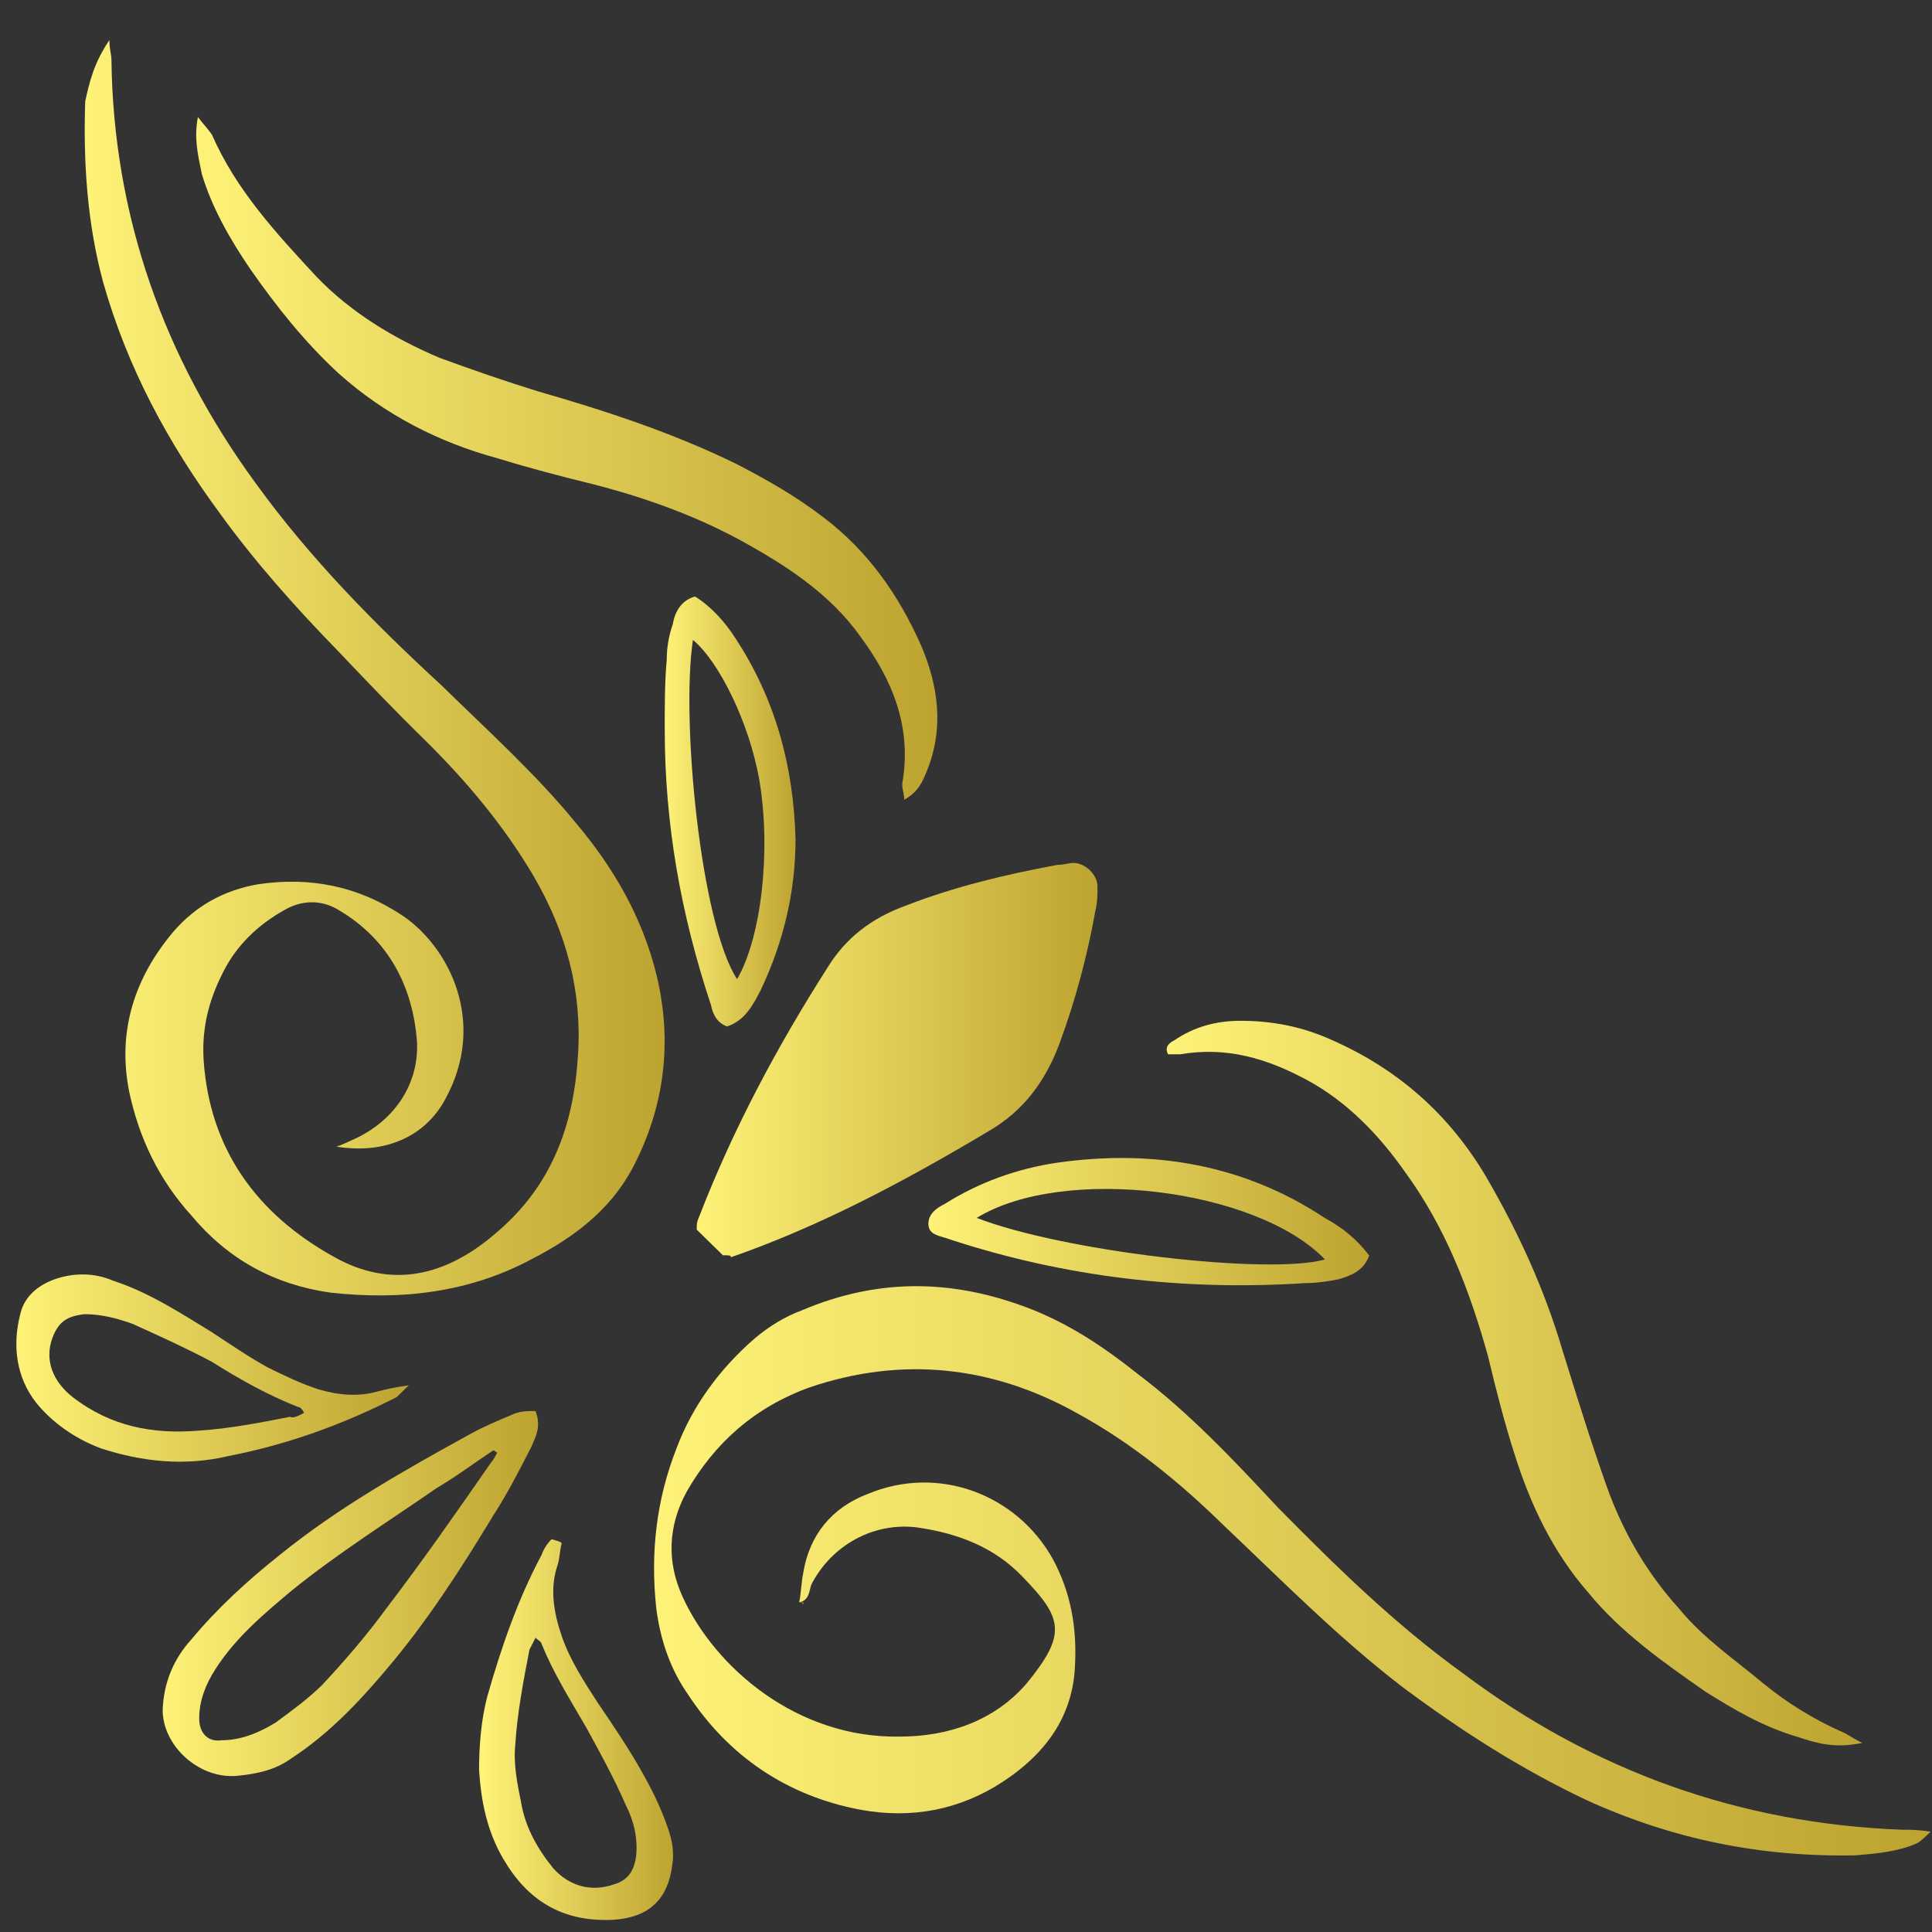 <svg width="47" height="47" viewBox="0 0 47 47" fill="none" xmlns="http://www.w3.org/2000/svg">
<rect x="0" y="0" width="47" height="47" fill="#333333" stroke="none"/>
<path d="M2.662 0.975C2.662 1.215 2.711 1.311 2.711 1.455C2.758 5.245 3.981 8.7 6.232 11.772C7.554 13.596 9.12 15.18 10.736 16.668C11.862 17.772 13.037 18.828 14.016 20.028C14.946 21.132 15.631 22.332 15.973 23.724C16.364 25.355 16.168 26.938 15.384 28.425C14.845 29.433 13.963 30.104 12.934 30.631C11.415 31.446 9.75 31.638 8.036 31.445C6.665 31.252 5.539 30.628 4.658 29.572C3.874 28.708 3.385 27.7 3.141 26.549C2.847 25.061 3.289 23.766 4.22 22.663C4.759 22.039 5.445 21.656 6.277 21.512C7.551 21.321 8.726 21.561 9.803 22.281C10.929 23.049 11.859 24.873 10.83 26.744C10.339 27.655 9.36 28.087 8.184 27.894C8.331 27.846 8.429 27.799 8.527 27.751C9.556 27.319 10.193 26.408 10.145 25.352C10.047 24.009 9.46 22.857 8.236 22.137C7.844 21.897 7.403 21.896 7.012 22.088C6.375 22.424 5.836 22.903 5.493 23.527C5.101 24.247 4.904 24.966 4.953 25.782C5.099 27.941 6.225 29.525 8.134 30.581C9.505 31.35 10.828 31.062 12.053 30.007C13.424 28.856 13.964 27.369 14.062 25.642C14.161 24.107 13.77 22.667 12.987 21.323C12.253 20.075 11.323 18.971 10.295 17.963C9.56 17.243 8.875 16.523 8.19 15.803C7.162 14.747 6.183 13.643 5.351 12.491C4.078 10.764 3.099 8.94 2.512 6.876C2.121 5.437 2.024 3.949 2.073 2.462C2.172 2.03 2.27 1.55 2.662 0.975Z" fill="url(#paint0_linear_101_3781)"/>
<path d="M19.442 38.983C19.491 38.743 19.491 38.503 19.541 38.263C19.688 37.351 20.227 36.68 21.109 36.344C22.823 35.626 24.733 36.346 25.614 37.93C26.054 38.746 26.201 39.609 26.151 40.521C26.102 41.768 25.416 42.68 24.387 43.351C23.358 44.022 22.183 44.262 20.909 44.021C19.146 43.685 17.727 42.724 16.748 41.237C16.307 40.613 16.063 39.893 15.965 39.125C15.819 37.782 15.966 36.486 16.456 35.239C16.849 34.184 17.535 33.272 18.368 32.553C18.711 32.265 19.102 32.025 19.494 31.882C21.405 31.067 23.266 31.116 25.176 31.884C26.106 32.268 26.889 32.796 27.673 33.42C28.946 34.381 30.023 35.533 31.099 36.685C32.519 38.125 33.939 39.517 35.603 40.717C38.737 43.069 42.312 44.366 46.279 44.512C46.474 44.512 46.67 44.512 46.964 44.56C46.817 44.704 46.719 44.8 46.621 44.848C46.18 45.04 45.691 45.088 45.152 45.135C42.85 45.182 40.695 44.749 38.59 43.789C36.974 43.021 35.554 42.108 34.134 41.052C32.567 39.852 31.197 38.46 29.777 37.116C28.7 36.06 27.525 35.1 26.203 34.38C24.146 33.227 21.943 32.986 19.689 33.753C18.367 34.232 17.387 35.095 16.701 36.295C16.26 37.11 16.21 37.974 16.602 38.837C17.385 40.565 19.392 42.293 21.89 42.246C23.065 42.247 24.192 41.864 24.976 40.952C25.956 39.753 25.858 39.369 24.879 38.361C24.194 37.641 23.312 37.305 22.333 37.161C21.255 37.016 20.227 37.592 19.736 38.551C19.687 38.695 19.687 38.935 19.442 38.983Z" fill="url(#paint1_linear_101_3781)"/>
<path d="M17.586 30.537C17.39 30.345 17.145 30.105 16.949 29.913C16.949 29.817 16.949 29.721 16.998 29.625C17.832 27.466 18.91 25.451 20.135 23.533C20.576 22.813 21.213 22.334 21.997 22.046C23.222 21.567 24.446 21.279 25.72 21.04C25.867 21.04 26.014 20.992 26.111 20.992C26.405 20.992 26.699 21.28 26.699 21.568C26.699 21.76 26.699 21.952 26.65 22.144C26.453 23.247 26.159 24.351 25.767 25.406C25.424 26.318 24.884 27.037 24.052 27.517C22.043 28.715 19.986 29.818 17.782 30.585C17.782 30.537 17.733 30.537 17.586 30.537Z" fill="url(#paint2_linear_101_3781)"/>
<path d="M4.814 2.847C4.961 3.039 5.059 3.135 5.157 3.279C5.744 4.622 6.723 5.678 7.702 6.734C8.534 7.598 9.562 8.223 10.688 8.703C11.472 8.991 12.305 9.279 13.088 9.52C14.753 10 16.369 10.529 17.936 11.297C18.67 11.681 19.356 12.065 20.041 12.593C21.118 13.409 21.852 14.465 22.391 15.665C22.831 16.673 22.977 17.729 22.536 18.784C22.438 19.024 22.34 19.264 21.997 19.455C21.997 19.311 21.948 19.215 21.948 19.072C22.194 17.68 21.705 16.529 20.922 15.473C20.236 14.513 19.257 13.841 18.229 13.264C17.054 12.592 15.732 12.112 14.409 11.775C13.626 11.583 12.891 11.391 12.108 11.15C10.688 10.766 9.366 10.094 8.24 9.086C7.407 8.318 6.722 7.454 6.086 6.542C5.596 5.822 5.156 5.054 4.911 4.238C4.814 3.758 4.716 3.374 4.814 2.847Z" fill="url(#paint3_linear_101_3781)"/>
<path d="M45.304 42.4C44.618 42.544 44.178 42.4 43.737 42.256C42.904 42.015 42.17 41.583 41.484 41.151C40.456 40.431 39.428 39.711 38.645 38.751C37.764 37.743 37.226 36.591 36.834 35.343C36.59 34.576 36.394 33.808 36.199 32.992C35.759 31.409 35.172 29.873 34.193 28.529C33.556 27.617 32.773 26.801 31.794 26.273C30.814 25.745 29.835 25.456 28.709 25.648C28.611 25.648 28.513 25.648 28.415 25.648C28.317 25.456 28.464 25.36 28.562 25.312C29.052 24.976 29.59 24.833 30.178 24.833C30.962 24.833 31.696 24.977 32.431 25.314C34.047 26.034 35.271 27.138 36.152 28.626C36.935 29.97 37.571 31.361 38.011 32.849C38.353 33.953 38.696 35.056 39.087 36.16C39.478 37.264 40.066 38.272 40.849 39.136C41.436 39.856 42.219 40.384 42.905 40.96C43.492 41.44 44.129 41.824 44.766 42.112C44.912 42.16 45.01 42.256 45.304 42.4Z" fill="url(#paint4_linear_101_3781)"/>
<path d="M13.028 34.326C13.175 34.71 13.028 34.95 12.93 35.19C12.636 35.765 12.342 36.341 11.999 36.869C11.215 38.164 10.382 39.459 9.402 40.61C8.716 41.425 7.981 42.193 7.099 42.768C6.707 43.056 6.266 43.152 5.776 43.2C4.797 43.295 3.867 42.383 3.965 41.471C4.014 40.848 4.259 40.32 4.651 39.888C5.288 39.121 6.023 38.45 6.807 37.826C8.228 36.675 9.844 35.764 11.412 34.901C11.755 34.709 12.098 34.566 12.441 34.422C12.637 34.326 12.833 34.326 13.028 34.326ZM12.098 35.333C12.049 35.333 12.049 35.285 12 35.285C11.559 35.573 11.118 35.909 10.628 36.196C9.452 37.012 8.227 37.779 7.101 38.69C6.415 39.265 5.729 39.841 5.239 40.608C4.994 40.992 4.847 41.376 4.846 41.808C4.846 42.144 5.042 42.383 5.385 42.336C5.875 42.336 6.315 42.144 6.707 41.904C7.099 41.617 7.491 41.329 7.834 40.993C8.373 40.418 8.912 39.794 9.402 39.123C10.284 37.971 11.117 36.772 11.95 35.573C11.999 35.525 12.049 35.429 12.098 35.333Z" fill="url(#paint5_linear_101_3781)"/>
<path d="M33.31 30.544C33.163 30.928 32.87 31.023 32.576 31.119C32.331 31.167 32.037 31.215 31.743 31.215C28.804 31.406 25.915 31.069 23.124 30.156C22.879 30.06 22.585 30.059 22.585 29.772C22.585 29.532 22.781 29.388 22.977 29.292C23.81 28.765 24.741 28.429 25.72 28.285C28.071 27.951 30.275 28.335 32.233 29.632C32.674 29.872 33.017 30.16 33.31 30.544ZM23.761 29.628C25.866 30.445 30.862 31.023 32.233 30.639C30.569 28.911 25.867 28.334 23.761 29.628Z" fill="url(#paint6_linear_101_3781)"/>
<path d="M17.686 24.971C17.441 24.875 17.343 24.683 17.294 24.443C16.56 22.236 16.169 20.029 16.171 17.725C16.171 17.15 16.171 16.574 16.22 16.046C16.22 15.758 16.269 15.47 16.367 15.183C16.417 14.895 16.564 14.607 16.907 14.511C17.298 14.751 17.641 15.135 17.886 15.519C18.864 17.007 19.305 18.638 19.353 20.414C19.352 21.709 19.058 22.909 18.519 24.06C18.323 24.444 18.126 24.827 17.686 24.971ZM17.931 23.82C18.519 22.812 18.765 20.701 18.472 18.974C18.227 17.582 17.494 16.095 16.857 15.567C16.562 17.534 17.05 22.476 17.931 23.82Z" fill="url(#paint7_linear_101_3781)"/>
<path d="M9.944 33.701C9.748 33.892 9.699 33.94 9.65 33.988C8.328 34.66 7.005 35.139 5.536 35.426C4.507 35.666 3.479 35.569 2.45 35.233C1.814 34.993 1.275 34.608 0.883 34.129C0.394 33.505 0.296 32.737 0.493 31.969C0.591 31.537 0.934 31.25 1.375 31.106C1.815 30.962 2.305 30.962 2.746 31.154C3.627 31.443 4.362 31.923 5.145 32.403C5.586 32.691 6.075 33.027 6.516 33.267C6.908 33.459 7.299 33.651 7.74 33.796C8.23 33.94 8.72 33.988 9.209 33.844C9.405 33.796 9.601 33.748 9.944 33.701ZM7.397 34.371C7.348 34.275 7.299 34.227 7.25 34.227C6.516 33.939 5.83 33.555 5.145 33.123C4.508 32.787 3.872 32.498 3.235 32.21C2.843 32.066 2.452 31.97 2.06 31.97C1.619 32.018 1.423 32.161 1.276 32.545C1.08 33.073 1.276 33.601 1.765 33.985C2.695 34.705 3.724 34.897 4.85 34.802C5.585 34.754 6.32 34.611 7.054 34.467C7.152 34.515 7.299 34.419 7.397 34.371Z" fill="url(#paint8_linear_101_3781)"/>
<path d="M13.664 37.54C13.615 37.732 13.615 37.924 13.566 38.068C13.37 38.644 13.468 39.219 13.663 39.795C13.859 40.371 14.201 40.899 14.544 41.427C14.936 42.003 15.327 42.579 15.67 43.203C15.914 43.635 16.11 44.067 16.257 44.498C16.355 44.786 16.404 45.074 16.355 45.362C16.256 46.178 15.815 46.657 14.885 46.705C13.66 46.752 12.828 46.224 12.241 45.217C11.849 44.545 11.703 43.825 11.654 43.057C11.654 42.481 11.703 41.858 11.851 41.282C12.194 40.083 12.586 38.931 13.174 37.828C13.223 37.684 13.321 37.54 13.419 37.444C13.566 37.492 13.615 37.492 13.664 37.54ZM13.027 39.843C12.977 39.939 12.928 40.035 12.88 40.131C12.732 40.898 12.585 41.666 12.536 42.434C12.486 42.913 12.584 43.393 12.682 43.873C12.78 44.449 13.073 44.977 13.465 45.457C13.857 45.889 14.395 46.033 14.934 45.841C15.277 45.746 15.424 45.506 15.473 45.17C15.522 44.738 15.424 44.306 15.229 43.922C14.935 43.25 14.592 42.627 14.25 42.003C13.858 41.331 13.467 40.707 13.173 39.987C13.173 39.939 13.075 39.891 13.027 39.843Z" fill="url(#paint9_linear_101_3781)"/>
<path d="M19.445 38.935C19.494 38.983 19.494 38.983 19.543 39.03L19.543 38.983C19.494 38.983 19.445 38.982 19.445 38.935Z" fill="url(#paint10_linear_101_3781)"/>
<defs>
<linearGradient id="paint0_linear_101_3781" x1="2.106" y1="16.277" x2="16.195" y2="16.284" gradientUnits="userSpaceOnUse">
<stop stop-color="#FEF278"/>
<stop offset="1" stop-color="#BDA330"/>
</linearGradient>
<linearGradient id="paint1_linear_101_3781" x1="15.887" y1="38.182" x2="46.937" y2="38.196" gradientUnits="userSpaceOnUse">
<stop stop-color="#FEF278"/>
<stop offset="1" stop-color="#BDA330"/>
</linearGradient>
<linearGradient id="paint2_linear_101_3781" x1="16.947" y1="25.73" x2="26.746" y2="25.734" gradientUnits="userSpaceOnUse">
<stop stop-color="#FEF278"/>
<stop offset="1" stop-color="#BDA330"/>
</linearGradient>
<linearGradient id="paint3_linear_101_3781" x1="4.771" y1="11.101" x2="22.813" y2="11.109" gradientUnits="userSpaceOnUse">
<stop stop-color="#FEF278"/>
<stop offset="1" stop-color="#BDA330"/>
</linearGradient>
<linearGradient id="paint4_linear_101_3781" x1="28.366" y1="33.64" x2="45.303" y2="33.648" gradientUnits="userSpaceOnUse">
<stop stop-color="#FEF278"/>
<stop offset="1" stop-color="#BDA330"/>
</linearGradient>
<linearGradient id="paint5_linear_101_3781" x1="3.971" y1="38.771" x2="13.072" y2="38.775" gradientUnits="userSpaceOnUse">
<stop stop-color="#FEF278"/>
<stop offset="1" stop-color="#BDA330"/>
</linearGradient>
<linearGradient id="paint6_linear_101_3781" x1="22.62" y1="29.738" x2="33.325" y2="29.743" gradientUnits="userSpaceOnUse">
<stop stop-color="#FEF278"/>
<stop offset="1" stop-color="#BDA330"/>
</linearGradient>
<linearGradient id="paint7_linear_101_3781" x1="16.182" y1="19.745" x2="19.356" y2="19.746" gradientUnits="userSpaceOnUse">
<stop stop-color="#FEF278"/>
<stop offset="1" stop-color="#BDA330"/>
</linearGradient>
<linearGradient id="paint8_linear_101_3781" x1="0.405" y1="33.309" x2="9.957" y2="33.313" gradientUnits="userSpaceOnUse">
<stop stop-color="#FEF278"/>
<stop offset="1" stop-color="#BDA330"/>
</linearGradient>
<linearGradient id="paint9_linear_101_3781" x1="11.765" y1="42.093" x2="16.43" y2="42.095" gradientUnits="userSpaceOnUse">
<stop stop-color="#FEF278"/>
<stop offset="1" stop-color="#BDA330"/>
</linearGradient>
<linearGradient id="paint10_linear_101_3781" x1="19.423" y1="38.99" x2="19.504" y2="38.99" gradientUnits="userSpaceOnUse">
<stop stop-color="#FEF278"/>
<stop offset="1" stop-color="#BDA330"/>
</linearGradient>
</defs>
</svg>
